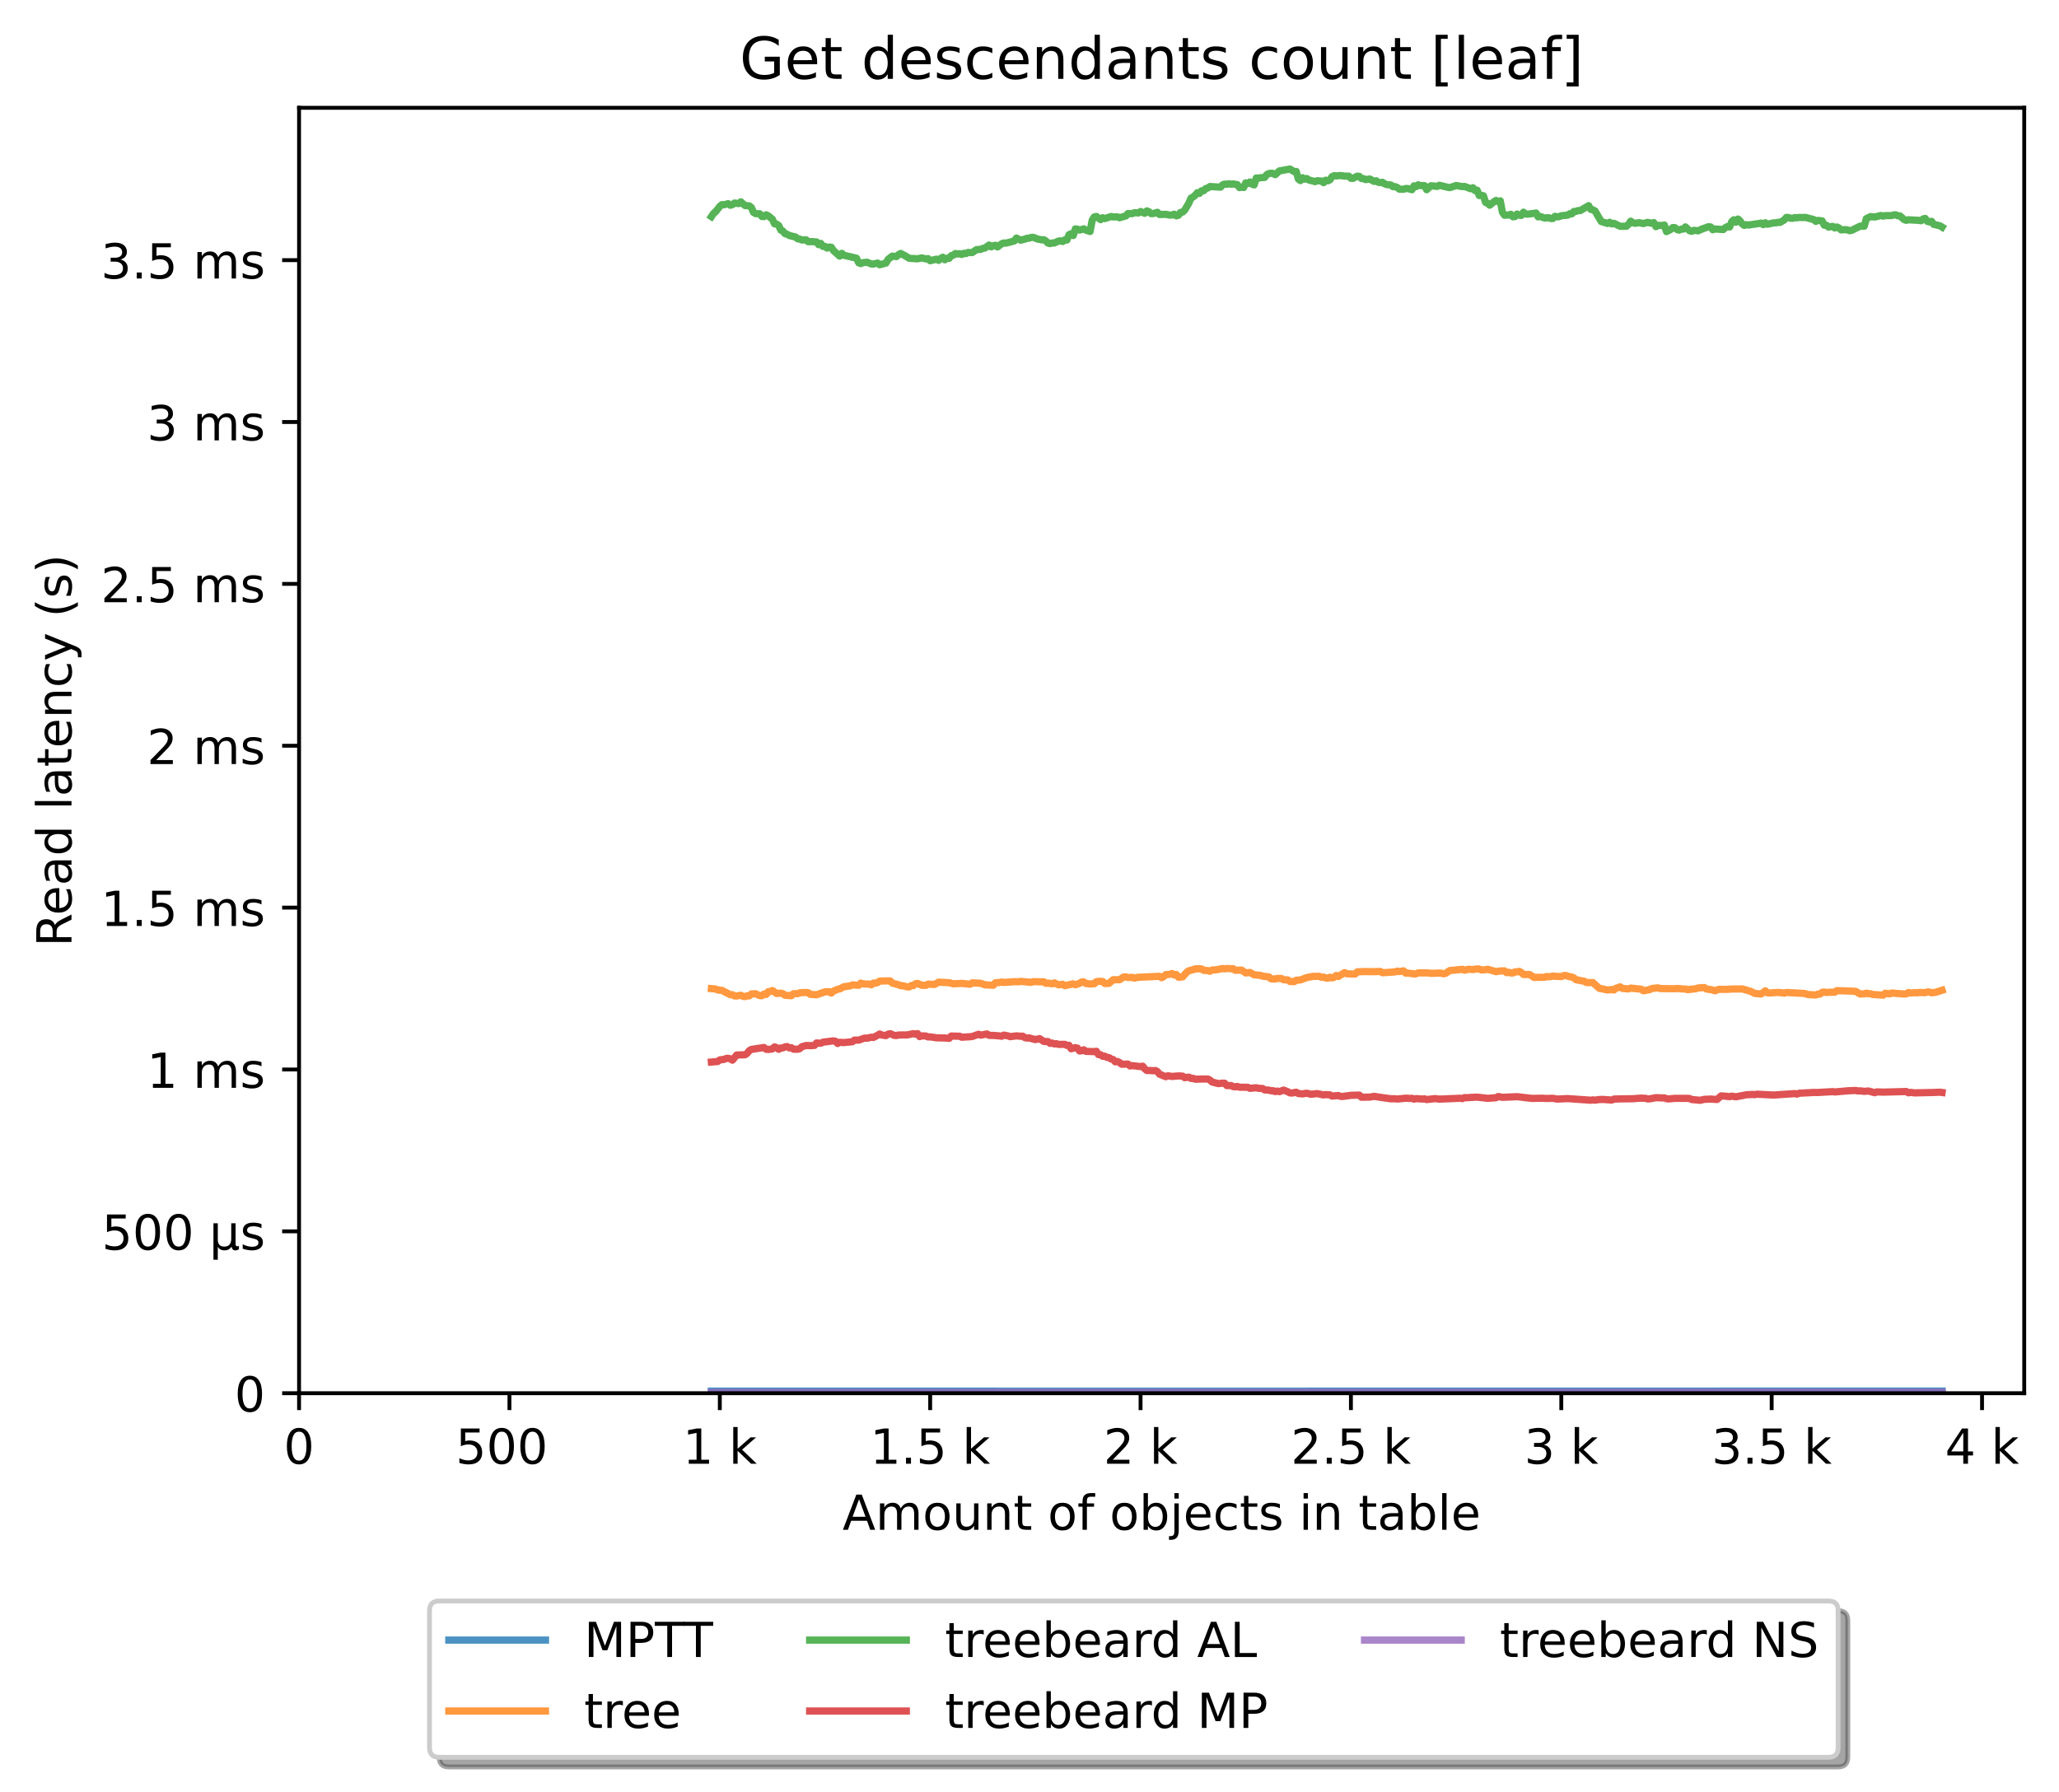 <?xml version="1.0" encoding="utf-8" standalone="no"?>
<!DOCTYPE svg PUBLIC "-//W3C//DTD SVG 1.1//EN"
  "http://www.w3.org/Graphics/SVG/1.1/DTD/svg11.dtd">
<!-- Created with matplotlib (https://matplotlib.org/) -->
<svg height="371.002pt" version="1.1" viewBox="0 0 426.229 371.002" width="426.229pt" xmlns="http://www.w3.org/2000/svg" xmlns:xlink="http://www.w3.org/1999/xlink">
 <defs>
  <style type="text/css">*{stroke-linecap:butt;stroke-linejoin:round;}</style>
 </defs>
 <g id="figure_1">
  <g id="patch_1">
   <path d="M 0 371.002 
L 426.229 371.002 
L 426.229 0 
L 0 0 
z
" style="fill:#ffffff;"/>
  </g>
  <g id="axes_1">
   <g id="patch_2">
    <path d="M 61.909 288.43 
L 419.029 288.43 
L 419.029 22.318 
L 61.909 22.318 
z
" style="fill:#ffffff;"/>
   </g>
   <g id="matplotlib.axis_1">
    <g id="xtick_1">
     <g id="line2d_1">
      <defs>
       <path d="M 0 0 
L 0 3.5 
" id="m265da58cc8" style="stroke:#000000;stroke-width:0.8;"/>
      </defs>
      <g>
       <use style="stroke:#000000;stroke-width:0.8;" x="61.909" xlink:href="#m265da58cc8" y="288.43"/>
      </g>
     </g>
     <g id="text_1">
      <!-- 0 -->
      <g transform="translate(58.728 303.029)scale(0.1 -0.1)">
       <defs>
        <path d="M 31.781 66.406 
Q 24.172 66.406 20.328 58.906 
Q 16.5 51.422 16.5 36.375 
Q 16.5 21.391 20.328 13.891 
Q 24.172 6.391 31.781 6.391 
Q 39.453 6.391 43.281 13.891 
Q 47.125 21.391 47.125 36.375 
Q 47.125 51.422 43.281 58.906 
Q 39.453 66.406 31.781 66.406 
z
M 31.781 74.219 
Q 44.047 74.219 50.516 64.516 
Q 56.984 54.828 56.984 36.375 
Q 56.984 17.969 50.516 8.266 
Q 44.047 -1.422 31.781 -1.422 
Q 19.531 -1.422 13.062 8.266 
Q 6.594 17.969 6.594 36.375 
Q 6.594 54.828 13.062 64.516 
Q 19.531 74.219 31.781 74.219 
z
" id="DejaVuSans-48"/>
       </defs>
       <use xlink:href="#DejaVuSans-48"/>
      </g>
     </g>
    </g>
    <g id="xtick_2">
     <g id="line2d_2">
      <g>
       <use style="stroke:#000000;stroke-width:0.8;" x="105.458" xlink:href="#m265da58cc8" y="288.43"/>
      </g>
     </g>
     <g id="text_2">
      <!-- 500  -->
      <g transform="translate(94.325 303.029)scale(0.1 -0.1)">
       <defs>
        <path d="M 10.797 72.906 
L 49.516 72.906 
L 49.516 64.594 
L 19.828 64.594 
L 19.828 46.734 
Q 21.969 47.469 24.109 47.828 
Q 26.266 48.188 28.422 48.188 
Q 40.625 48.188 47.75 41.5 
Q 54.891 34.812 54.891 23.391 
Q 54.891 11.625 47.562 5.094 
Q 40.234 -1.422 26.906 -1.422 
Q 22.312 -1.422 17.547 -0.641 
Q 12.797 0.141 7.719 1.703 
L 7.719 11.625 
Q 12.109 9.234 16.797 8.062 
Q 21.484 6.891 26.703 6.891 
Q 35.156 6.891 40.078 11.328 
Q 45.016 15.766 45.016 23.391 
Q 45.016 31 40.078 35.438 
Q 35.156 39.891 26.703 39.891 
Q 22.75 39.891 18.812 39.016 
Q 14.891 38.141 10.797 36.281 
z
" id="DejaVuSans-53"/>
        <path id="DejaVuSans-32"/>
       </defs>
       <use xlink:href="#DejaVuSans-53"/>
       <use x="63.623" xlink:href="#DejaVuSans-48"/>
       <use x="127.246" xlink:href="#DejaVuSans-48"/>
       <use x="190.869" xlink:href="#DejaVuSans-32"/>
      </g>
     </g>
    </g>
    <g id="xtick_3">
     <g id="line2d_3">
      <g>
       <use style="stroke:#000000;stroke-width:0.8;" x="149.007" xlink:href="#m265da58cc8" y="288.43"/>
      </g>
     </g>
     <g id="text_3">
      <!-- 1 k -->
      <g transform="translate(141.341 303.029)scale(0.1 -0.1)">
       <defs>
        <path d="M 12.406 8.297 
L 28.516 8.297 
L 28.516 63.922 
L 10.984 60.406 
L 10.984 69.391 
L 28.422 72.906 
L 38.281 72.906 
L 38.281 8.297 
L 54.391 8.297 
L 54.391 0 
L 12.406 0 
z
" id="DejaVuSans-49"/>
        <path d="M 9.078 75.984 
L 18.109 75.984 
L 18.109 31.109 
L 44.922 54.688 
L 56.391 54.688 
L 27.391 29.109 
L 57.625 0 
L 45.906 0 
L 18.109 26.703 
L 18.109 0 
L 9.078 0 
z
" id="DejaVuSans-107"/>
       </defs>
       <use xlink:href="#DejaVuSans-49"/>
       <use x="63.623" xlink:href="#DejaVuSans-32"/>
       <use x="95.41" xlink:href="#DejaVuSans-107"/>
      </g>
     </g>
    </g>
    <g id="xtick_4">
     <g id="line2d_4">
      <g>
       <use style="stroke:#000000;stroke-width:0.8;" x="192.555" xlink:href="#m265da58cc8" y="288.43"/>
      </g>
     </g>
     <g id="text_4">
      <!-- 1.5 k -->
      <g transform="translate(180.119 303.029)scale(0.1 -0.1)">
       <defs>
        <path d="M 10.688 12.406 
L 21 12.406 
L 21 0 
L 10.688 0 
z
" id="DejaVuSans-46"/>
       </defs>
       <use xlink:href="#DejaVuSans-49"/>
       <use x="63.623" xlink:href="#DejaVuSans-46"/>
       <use x="95.41" xlink:href="#DejaVuSans-53"/>
       <use x="159.033" xlink:href="#DejaVuSans-32"/>
       <use x="190.82" xlink:href="#DejaVuSans-107"/>
      </g>
     </g>
    </g>
    <g id="xtick_5">
     <g id="line2d_5">
      <g>
       <use style="stroke:#000000;stroke-width:0.8;" x="236.104" xlink:href="#m265da58cc8" y="288.43"/>
      </g>
     </g>
     <g id="text_5">
      <!-- 2 k -->
      <g transform="translate(228.438 303.029)scale(0.1 -0.1)">
       <defs>
        <path d="M 19.188 8.297 
L 53.609 8.297 
L 53.609 0 
L 7.328 0 
L 7.328 8.297 
Q 12.938 14.109 22.625 23.891 
Q 32.328 33.688 34.812 36.531 
Q 39.547 41.844 41.422 45.531 
Q 43.312 49.219 43.312 52.781 
Q 43.312 58.594 39.234 62.25 
Q 35.156 65.922 28.609 65.922 
Q 23.969 65.922 18.812 64.312 
Q 13.672 62.703 7.812 59.422 
L 7.812 69.391 
Q 13.766 71.781 18.938 73 
Q 24.125 74.219 28.422 74.219 
Q 39.75 74.219 46.484 68.547 
Q 53.219 62.891 53.219 53.422 
Q 53.219 48.922 51.531 44.891 
Q 49.859 40.875 45.406 35.406 
Q 44.188 33.984 37.641 27.219 
Q 31.109 20.453 19.188 8.297 
z
" id="DejaVuSans-50"/>
       </defs>
       <use xlink:href="#DejaVuSans-50"/>
       <use x="63.623" xlink:href="#DejaVuSans-32"/>
       <use x="95.41" xlink:href="#DejaVuSans-107"/>
      </g>
     </g>
    </g>
    <g id="xtick_6">
     <g id="line2d_6">
      <g>
       <use style="stroke:#000000;stroke-width:0.8;" x="279.652" xlink:href="#m265da58cc8" y="288.43"/>
      </g>
     </g>
     <g id="text_6">
      <!-- 2.5 k -->
      <g transform="translate(267.216 303.029)scale(0.1 -0.1)">
       <use xlink:href="#DejaVuSans-50"/>
       <use x="63.623" xlink:href="#DejaVuSans-46"/>
       <use x="95.41" xlink:href="#DejaVuSans-53"/>
       <use x="159.033" xlink:href="#DejaVuSans-32"/>
       <use x="190.82" xlink:href="#DejaVuSans-107"/>
      </g>
     </g>
    </g>
    <g id="xtick_7">
     <g id="line2d_7">
      <g>
       <use style="stroke:#000000;stroke-width:0.8;" x="323.201" xlink:href="#m265da58cc8" y="288.43"/>
      </g>
     </g>
     <g id="text_7">
      <!-- 3 k -->
      <g transform="translate(315.535 303.029)scale(0.1 -0.1)">
       <defs>
        <path d="M 40.578 39.312 
Q 47.656 37.797 51.625 33 
Q 55.609 28.219 55.609 21.188 
Q 55.609 10.406 48.188 4.484 
Q 40.766 -1.422 27.094 -1.422 
Q 22.516 -1.422 17.656 -0.516 
Q 12.797 0.391 7.625 2.203 
L 7.625 11.719 
Q 11.719 9.328 16.594 8.109 
Q 21.484 6.891 26.812 6.891 
Q 36.078 6.891 40.938 10.547 
Q 45.797 14.203 45.797 21.188 
Q 45.797 27.641 41.281 31.266 
Q 36.766 34.906 28.719 34.906 
L 20.219 34.906 
L 20.219 43.016 
L 29.109 43.016 
Q 36.375 43.016 40.234 45.922 
Q 44.094 48.828 44.094 54.297 
Q 44.094 59.906 40.109 62.906 
Q 36.141 65.922 28.719 65.922 
Q 24.656 65.922 20.016 65.031 
Q 15.375 64.156 9.812 62.312 
L 9.812 71.094 
Q 15.438 72.656 20.344 73.438 
Q 25.25 74.219 29.594 74.219 
Q 40.828 74.219 47.359 69.109 
Q 53.906 64.016 53.906 55.328 
Q 53.906 49.266 50.438 45.094 
Q 46.969 40.922 40.578 39.312 
z
" id="DejaVuSans-51"/>
       </defs>
       <use xlink:href="#DejaVuSans-51"/>
       <use x="63.623" xlink:href="#DejaVuSans-32"/>
       <use x="95.41" xlink:href="#DejaVuSans-107"/>
      </g>
     </g>
    </g>
    <g id="xtick_8">
     <g id="line2d_8">
      <g>
       <use style="stroke:#000000;stroke-width:0.8;" x="366.749" xlink:href="#m265da58cc8" y="288.43"/>
      </g>
     </g>
     <g id="text_8">
      <!-- 3.5 k -->
      <g transform="translate(354.313 303.029)scale(0.1 -0.1)">
       <use xlink:href="#DejaVuSans-51"/>
       <use x="63.623" xlink:href="#DejaVuSans-46"/>
       <use x="95.41" xlink:href="#DejaVuSans-53"/>
       <use x="159.033" xlink:href="#DejaVuSans-32"/>
       <use x="190.82" xlink:href="#DejaVuSans-107"/>
      </g>
     </g>
    </g>
    <g id="xtick_9">
     <g id="line2d_9">
      <g>
       <use style="stroke:#000000;stroke-width:0.8;" x="410.298" xlink:href="#m265da58cc8" y="288.43"/>
      </g>
     </g>
     <g id="text_9">
      <!-- 4 k -->
      <g transform="translate(402.632 303.029)scale(0.1 -0.1)">
       <defs>
        <path d="M 37.797 64.312 
L 12.891 25.391 
L 37.797 25.391 
z
M 35.203 72.906 
L 47.609 72.906 
L 47.609 25.391 
L 58.016 25.391 
L 58.016 17.188 
L 47.609 17.188 
L 47.609 0 
L 37.797 0 
L 37.797 17.188 
L 4.891 17.188 
L 4.891 26.703 
z
" id="DejaVuSans-52"/>
       </defs>
       <use xlink:href="#DejaVuSans-52"/>
       <use x="63.623" xlink:href="#DejaVuSans-32"/>
       <use x="95.41" xlink:href="#DejaVuSans-107"/>
      </g>
     </g>
    </g>
    <g id="text_10">
     <!-- Amount of objects in table -->
     <g transform="translate(174.411 316.707)scale(0.1 -0.1)">
      <defs>
       <path d="M 34.188 63.188 
L 20.797 26.906 
L 47.609 26.906 
z
M 28.609 72.906 
L 39.797 72.906 
L 67.578 0 
L 57.328 0 
L 50.688 18.703 
L 17.828 18.703 
L 11.188 0 
L 0.781 0 
z
" id="DejaVuSans-65"/>
       <path d="M 52 44.188 
Q 55.375 50.25 60.062 53.125 
Q 64.75 56 71.094 56 
Q 79.641 56 84.281 50.016 
Q 88.922 44.047 88.922 33.016 
L 88.922 0 
L 79.891 0 
L 79.891 32.719 
Q 79.891 40.578 77.094 44.375 
Q 74.312 48.188 68.609 48.188 
Q 61.625 48.188 57.562 43.547 
Q 53.516 38.922 53.516 30.906 
L 53.516 0 
L 44.484 0 
L 44.484 32.719 
Q 44.484 40.625 41.703 44.406 
Q 38.922 48.188 33.109 48.188 
Q 26.219 48.188 22.156 43.531 
Q 18.109 38.875 18.109 30.906 
L 18.109 0 
L 9.078 0 
L 9.078 54.688 
L 18.109 54.688 
L 18.109 46.188 
Q 21.188 51.219 25.484 53.609 
Q 29.781 56 35.688 56 
Q 41.656 56 45.828 52.969 
Q 50 49.953 52 44.188 
z
" id="DejaVuSans-109"/>
       <path d="M 30.609 48.391 
Q 23.391 48.391 19.188 42.75 
Q 14.984 37.109 14.984 27.297 
Q 14.984 17.484 19.156 11.844 
Q 23.344 6.203 30.609 6.203 
Q 37.797 6.203 41.984 11.859 
Q 46.188 17.531 46.188 27.297 
Q 46.188 37.016 41.984 42.703 
Q 37.797 48.391 30.609 48.391 
z
M 30.609 56 
Q 42.328 56 49.016 48.375 
Q 55.719 40.766 55.719 27.297 
Q 55.719 13.875 49.016 6.219 
Q 42.328 -1.422 30.609 -1.422 
Q 18.844 -1.422 12.172 6.219 
Q 5.516 13.875 5.516 27.297 
Q 5.516 40.766 12.172 48.375 
Q 18.844 56 30.609 56 
z
" id="DejaVuSans-111"/>
       <path d="M 8.5 21.578 
L 8.5 54.688 
L 17.484 54.688 
L 17.484 21.922 
Q 17.484 14.156 20.5 10.266 
Q 23.531 6.391 29.594 6.391 
Q 36.859 6.391 41.078 11.031 
Q 45.312 15.672 45.312 23.688 
L 45.312 54.688 
L 54.297 54.688 
L 54.297 0 
L 45.312 0 
L 45.312 8.406 
Q 42.047 3.422 37.719 1 
Q 33.406 -1.422 27.688 -1.422 
Q 18.266 -1.422 13.375 4.438 
Q 8.5 10.297 8.5 21.578 
z
M 31.109 56 
z
" id="DejaVuSans-117"/>
       <path d="M 54.891 33.016 
L 54.891 0 
L 45.906 0 
L 45.906 32.719 
Q 45.906 40.484 42.875 44.328 
Q 39.844 48.188 33.797 48.188 
Q 26.516 48.188 22.312 43.547 
Q 18.109 38.922 18.109 30.906 
L 18.109 0 
L 9.078 0 
L 9.078 54.688 
L 18.109 54.688 
L 18.109 46.188 
Q 21.344 51.125 25.703 53.562 
Q 30.078 56 35.797 56 
Q 45.219 56 50.047 50.172 
Q 54.891 44.344 54.891 33.016 
z
" id="DejaVuSans-110"/>
       <path d="M 18.312 70.219 
L 18.312 54.688 
L 36.812 54.688 
L 36.812 47.703 
L 18.312 47.703 
L 18.312 18.016 
Q 18.312 11.328 20.141 9.422 
Q 21.969 7.516 27.594 7.516 
L 36.812 7.516 
L 36.812 0 
L 27.594 0 
Q 17.188 0 13.234 3.875 
Q 9.281 7.766 9.281 18.016 
L 9.281 47.703 
L 2.688 47.703 
L 2.688 54.688 
L 9.281 54.688 
L 9.281 70.219 
z
" id="DejaVuSans-116"/>
       <path d="M 37.109 75.984 
L 37.109 68.5 
L 28.516 68.5 
Q 23.688 68.5 21.797 66.547 
Q 19.922 64.594 19.922 59.516 
L 19.922 54.688 
L 34.719 54.688 
L 34.719 47.703 
L 19.922 47.703 
L 19.922 0 
L 10.891 0 
L 10.891 47.703 
L 2.297 47.703 
L 2.297 54.688 
L 10.891 54.688 
L 10.891 58.5 
Q 10.891 67.625 15.141 71.797 
Q 19.391 75.984 28.609 75.984 
z
" id="DejaVuSans-102"/>
       <path d="M 48.688 27.297 
Q 48.688 37.203 44.609 42.844 
Q 40.531 48.484 33.406 48.484 
Q 26.266 48.484 22.188 42.844 
Q 18.109 37.203 18.109 27.297 
Q 18.109 17.391 22.188 11.75 
Q 26.266 6.109 33.406 6.109 
Q 40.531 6.109 44.609 11.75 
Q 48.688 17.391 48.688 27.297 
z
M 18.109 46.391 
Q 20.953 51.266 25.266 53.625 
Q 29.594 56 35.594 56 
Q 45.562 56 51.781 48.094 
Q 58.016 40.188 58.016 27.297 
Q 58.016 14.406 51.781 6.484 
Q 45.562 -1.422 35.594 -1.422 
Q 29.594 -1.422 25.266 0.953 
Q 20.953 3.328 18.109 8.203 
L 18.109 0 
L 9.078 0 
L 9.078 75.984 
L 18.109 75.984 
z
" id="DejaVuSans-98"/>
       <path d="M 9.422 54.688 
L 18.406 54.688 
L 18.406 -0.984 
Q 18.406 -11.422 14.422 -16.109 
Q 10.453 -20.797 1.609 -20.797 
L -1.812 -20.797 
L -1.812 -13.188 
L 0.594 -13.188 
Q 5.719 -13.188 7.562 -10.812 
Q 9.422 -8.453 9.422 -0.984 
z
M 9.422 75.984 
L 18.406 75.984 
L 18.406 64.594 
L 9.422 64.594 
z
" id="DejaVuSans-106"/>
       <path d="M 56.203 29.594 
L 56.203 25.203 
L 14.891 25.203 
Q 15.484 15.922 20.484 11.062 
Q 25.484 6.203 34.422 6.203 
Q 39.594 6.203 44.453 7.469 
Q 49.312 8.734 54.109 11.281 
L 54.109 2.781 
Q 49.266 0.734 44.188 -0.344 
Q 39.109 -1.422 33.891 -1.422 
Q 20.797 -1.422 13.156 6.188 
Q 5.516 13.812 5.516 26.812 
Q 5.516 40.234 12.766 48.109 
Q 20.016 56 32.328 56 
Q 43.359 56 49.781 48.891 
Q 56.203 41.797 56.203 29.594 
z
M 47.219 32.234 
Q 47.125 39.594 43.094 43.984 
Q 39.062 48.391 32.422 48.391 
Q 24.906 48.391 20.391 44.141 
Q 15.875 39.891 15.188 32.172 
z
" id="DejaVuSans-101"/>
       <path d="M 48.781 52.594 
L 48.781 44.188 
Q 44.969 46.297 41.141 47.344 
Q 37.312 48.391 33.406 48.391 
Q 24.656 48.391 19.812 42.844 
Q 14.984 37.312 14.984 27.297 
Q 14.984 17.281 19.812 11.734 
Q 24.656 6.203 33.406 6.203 
Q 37.312 6.203 41.141 7.25 
Q 44.969 8.297 48.781 10.406 
L 48.781 2.094 
Q 45.016 0.344 40.984 -0.531 
Q 36.969 -1.422 32.422 -1.422 
Q 20.062 -1.422 12.781 6.344 
Q 5.516 14.109 5.516 27.297 
Q 5.516 40.672 12.859 48.328 
Q 20.219 56 33.016 56 
Q 37.156 56 41.109 55.141 
Q 45.062 54.297 48.781 52.594 
z
" id="DejaVuSans-99"/>
       <path d="M 44.281 53.078 
L 44.281 44.578 
Q 40.484 46.531 36.375 47.5 
Q 32.281 48.484 27.875 48.484 
Q 21.188 48.484 17.844 46.438 
Q 14.5 44.391 14.5 40.281 
Q 14.5 37.156 16.891 35.375 
Q 19.281 33.594 26.516 31.984 
L 29.594 31.297 
Q 39.156 29.25 43.188 25.516 
Q 47.219 21.781 47.219 15.094 
Q 47.219 7.469 41.188 3.016 
Q 35.156 -1.422 24.609 -1.422 
Q 20.219 -1.422 15.453 -0.562 
Q 10.688 0.297 5.422 2 
L 5.422 11.281 
Q 10.406 8.688 15.234 7.391 
Q 20.062 6.109 24.812 6.109 
Q 31.156 6.109 34.562 8.281 
Q 37.984 10.453 37.984 14.406 
Q 37.984 18.062 35.516 20.016 
Q 33.062 21.969 24.703 23.781 
L 21.578 24.516 
Q 13.234 26.266 9.516 29.906 
Q 5.812 33.547 5.812 39.891 
Q 5.812 47.609 11.281 51.797 
Q 16.75 56 26.812 56 
Q 31.781 56 36.172 55.266 
Q 40.578 54.547 44.281 53.078 
z
" id="DejaVuSans-115"/>
       <path d="M 9.422 54.688 
L 18.406 54.688 
L 18.406 0 
L 9.422 0 
z
M 9.422 75.984 
L 18.406 75.984 
L 18.406 64.594 
L 9.422 64.594 
z
" id="DejaVuSans-105"/>
       <path d="M 34.281 27.484 
Q 23.391 27.484 19.188 25 
Q 14.984 22.516 14.984 16.5 
Q 14.984 11.719 18.141 8.906 
Q 21.297 6.109 26.703 6.109 
Q 34.188 6.109 38.703 11.406 
Q 43.219 16.703 43.219 25.484 
L 43.219 27.484 
z
M 52.203 31.203 
L 52.203 0 
L 43.219 0 
L 43.219 8.297 
Q 40.141 3.328 35.547 0.953 
Q 30.953 -1.422 24.312 -1.422 
Q 15.922 -1.422 10.953 3.297 
Q 6 8.016 6 15.922 
Q 6 25.141 12.172 29.828 
Q 18.359 34.516 30.609 34.516 
L 43.219 34.516 
L 43.219 35.406 
Q 43.219 41.609 39.141 45 
Q 35.062 48.391 27.688 48.391 
Q 23 48.391 18.547 47.266 
Q 14.109 46.141 10.016 43.891 
L 10.016 52.203 
Q 14.938 54.109 19.578 55.047 
Q 24.219 56 28.609 56 
Q 40.484 56 46.344 49.844 
Q 52.203 43.703 52.203 31.203 
z
" id="DejaVuSans-97"/>
       <path d="M 9.422 75.984 
L 18.406 75.984 
L 18.406 0 
L 9.422 0 
z
" id="DejaVuSans-108"/>
      </defs>
      <use xlink:href="#DejaVuSans-65"/>
      <use x="68.408" xlink:href="#DejaVuSans-109"/>
      <use x="165.82" xlink:href="#DejaVuSans-111"/>
      <use x="227.002" xlink:href="#DejaVuSans-117"/>
      <use x="290.381" xlink:href="#DejaVuSans-110"/>
      <use x="353.76" xlink:href="#DejaVuSans-116"/>
      <use x="392.969" xlink:href="#DejaVuSans-32"/>
      <use x="424.756" xlink:href="#DejaVuSans-111"/>
      <use x="485.938" xlink:href="#DejaVuSans-102"/>
      <use x="521.143" xlink:href="#DejaVuSans-32"/>
      <use x="552.93" xlink:href="#DejaVuSans-111"/>
      <use x="614.111" xlink:href="#DejaVuSans-98"/>
      <use x="677.588" xlink:href="#DejaVuSans-106"/>
      <use x="705.371" xlink:href="#DejaVuSans-101"/>
      <use x="766.895" xlink:href="#DejaVuSans-99"/>
      <use x="821.875" xlink:href="#DejaVuSans-116"/>
      <use x="861.084" xlink:href="#DejaVuSans-115"/>
      <use x="913.184" xlink:href="#DejaVuSans-32"/>
      <use x="944.971" xlink:href="#DejaVuSans-105"/>
      <use x="972.754" xlink:href="#DejaVuSans-110"/>
      <use x="1036.133" xlink:href="#DejaVuSans-32"/>
      <use x="1067.92" xlink:href="#DejaVuSans-116"/>
      <use x="1107.129" xlink:href="#DejaVuSans-97"/>
      <use x="1168.408" xlink:href="#DejaVuSans-98"/>
      <use x="1231.885" xlink:href="#DejaVuSans-108"/>
      <use x="1259.668" xlink:href="#DejaVuSans-101"/>
     </g>
    </g>
   </g>
   <g id="matplotlib.axis_2">
    <g id="ytick_1">
     <g id="line2d_10">
      <defs>
       <path d="M 0 0 
L -3.5 0 
" id="m610357cc51" style="stroke:#000000;stroke-width:0.8;"/>
      </defs>
      <g>
       <use style="stroke:#000000;stroke-width:0.8;" x="61.909" xlink:href="#m610357cc51" y="288.43"/>
      </g>
     </g>
     <g id="text_11">
      <!-- 0 -->
      <g transform="translate(48.547 292.229)scale(0.1 -0.1)">
       <use xlink:href="#DejaVuSans-48"/>
      </g>
     </g>
    </g>
    <g id="ytick_2">
     <g id="line2d_11">
      <g>
       <use style="stroke:#000000;stroke-width:0.8;" x="61.909" xlink:href="#m610357cc51" y="254.92"/>
      </g>
     </g>
     <g id="text_12">
      <!-- 500 µs -->
      <g transform="translate(21.072 258.719)scale(0.1 -0.1)">
       <defs>
        <path d="M 8.5 -20.797 
L 8.5 54.688 
L 17.484 54.688 
L 17.484 20.703 
Q 17.484 13.625 20.844 10 
Q 24.219 6.391 30.812 6.391 
Q 38.031 6.391 41.672 10.484 
Q 45.312 14.594 45.312 22.797 
L 45.312 54.688 
L 54.297 54.688 
L 54.297 12.594 
Q 54.297 9.672 55.141 8.281 
Q 56 6.891 57.812 6.891 
Q 58.25 6.891 59.031 7.156 
Q 59.812 7.422 61.188 8.016 
L 61.188 0.781 
Q 59.188 -0.344 57.391 -0.875 
Q 55.609 -1.422 53.906 -1.422 
Q 50.531 -1.422 48.531 0.484 
Q 46.531 2.391 45.797 6.297 
Q 43.359 2.438 39.812 0.5 
Q 36.281 -1.422 31.5 -1.422 
Q 26.516 -1.422 23.016 0.484 
Q 19.531 2.391 17.484 6.203 
L 17.484 -20.797 
z
" id="DejaVuSans-181"/>
       </defs>
       <use xlink:href="#DejaVuSans-53"/>
       <use x="63.623" xlink:href="#DejaVuSans-48"/>
       <use x="127.246" xlink:href="#DejaVuSans-48"/>
       <use x="190.869" xlink:href="#DejaVuSans-32"/>
       <use x="222.656" xlink:href="#DejaVuSans-181"/>
       <use x="286.279" xlink:href="#DejaVuSans-115"/>
      </g>
     </g>
    </g>
    <g id="ytick_3">
     <g id="line2d_12">
      <g>
       <use style="stroke:#000000;stroke-width:0.8;" x="61.909" xlink:href="#m610357cc51" y="221.409"/>
      </g>
     </g>
     <g id="text_13">
      <!-- 1 ms -->
      <g transform="translate(30.419 225.208)scale(0.1 -0.1)">
       <use xlink:href="#DejaVuSans-49"/>
       <use x="63.623" xlink:href="#DejaVuSans-32"/>
       <use x="95.41" xlink:href="#DejaVuSans-109"/>
       <use x="192.822" xlink:href="#DejaVuSans-115"/>
      </g>
     </g>
    </g>
    <g id="ytick_4">
     <g id="line2d_13">
      <g>
       <use style="stroke:#000000;stroke-width:0.8;" x="61.909" xlink:href="#m610357cc51" y="187.898"/>
      </g>
     </g>
     <g id="text_14">
      <!-- 1.5 ms -->
      <g transform="translate(20.878 191.698)scale(0.1 -0.1)">
       <use xlink:href="#DejaVuSans-49"/>
       <use x="63.623" xlink:href="#DejaVuSans-46"/>
       <use x="95.41" xlink:href="#DejaVuSans-53"/>
       <use x="159.033" xlink:href="#DejaVuSans-32"/>
       <use x="190.82" xlink:href="#DejaVuSans-109"/>
       <use x="288.232" xlink:href="#DejaVuSans-115"/>
      </g>
     </g>
    </g>
    <g id="ytick_5">
     <g id="line2d_14">
      <g>
       <use style="stroke:#000000;stroke-width:0.8;" x="61.909" xlink:href="#m610357cc51" y="154.388"/>
      </g>
     </g>
     <g id="text_15">
      <!-- 2 ms -->
      <g transform="translate(30.419 158.187)scale(0.1 -0.1)">
       <use xlink:href="#DejaVuSans-50"/>
       <use x="63.623" xlink:href="#DejaVuSans-32"/>
       <use x="95.41" xlink:href="#DejaVuSans-109"/>
       <use x="192.822" xlink:href="#DejaVuSans-115"/>
      </g>
     </g>
    </g>
    <g id="ytick_6">
     <g id="line2d_15">
      <g>
       <use style="stroke:#000000;stroke-width:0.8;" x="61.909" xlink:href="#m610357cc51" y="120.877"/>
      </g>
     </g>
     <g id="text_16">
      <!-- 2.5 ms -->
      <g transform="translate(20.878 124.676)scale(0.1 -0.1)">
       <use xlink:href="#DejaVuSans-50"/>
       <use x="63.623" xlink:href="#DejaVuSans-46"/>
       <use x="95.41" xlink:href="#DejaVuSans-53"/>
       <use x="159.033" xlink:href="#DejaVuSans-32"/>
       <use x="190.82" xlink:href="#DejaVuSans-109"/>
       <use x="288.232" xlink:href="#DejaVuSans-115"/>
      </g>
     </g>
    </g>
    <g id="ytick_7">
     <g id="line2d_16">
      <g>
       <use style="stroke:#000000;stroke-width:0.8;" x="61.909" xlink:href="#m610357cc51" y="87.367"/>
      </g>
     </g>
     <g id="text_17">
      <!-- 3 ms -->
      <g transform="translate(30.419 91.166)scale(0.1 -0.1)">
       <use xlink:href="#DejaVuSans-51"/>
       <use x="63.623" xlink:href="#DejaVuSans-32"/>
       <use x="95.41" xlink:href="#DejaVuSans-109"/>
       <use x="192.822" xlink:href="#DejaVuSans-115"/>
      </g>
     </g>
    </g>
    <g id="ytick_8">
     <g id="line2d_17">
      <g>
       <use style="stroke:#000000;stroke-width:0.8;" x="61.909" xlink:href="#m610357cc51" y="53.856"/>
      </g>
     </g>
     <g id="text_18">
      <!-- 3.5 ms -->
      <g transform="translate(20.878 57.655)scale(0.1 -0.1)">
       <use xlink:href="#DejaVuSans-51"/>
       <use x="63.623" xlink:href="#DejaVuSans-46"/>
       <use x="95.41" xlink:href="#DejaVuSans-53"/>
       <use x="159.033" xlink:href="#DejaVuSans-32"/>
       <use x="190.82" xlink:href="#DejaVuSans-109"/>
       <use x="288.232" xlink:href="#DejaVuSans-115"/>
      </g>
     </g>
    </g>
    <g id="text_19">
     <!-- Read latency (s) -->
     <g transform="translate(14.798 195.99)rotate(-90)scale(0.1 -0.1)">
      <defs>
       <path d="M 44.391 34.188 
Q 47.562 33.109 50.562 29.594 
Q 53.562 26.078 56.594 19.922 
L 66.609 0 
L 56 0 
L 46.688 18.703 
Q 43.062 26.031 39.672 28.422 
Q 36.281 30.812 30.422 30.812 
L 19.672 30.812 
L 19.672 0 
L 9.812 0 
L 9.812 72.906 
L 32.078 72.906 
Q 44.578 72.906 50.734 67.672 
Q 56.891 62.453 56.891 51.906 
Q 56.891 45.016 53.688 40.469 
Q 50.484 35.938 44.391 34.188 
z
M 19.672 64.797 
L 19.672 38.922 
L 32.078 38.922 
Q 39.203 38.922 42.844 42.219 
Q 46.484 45.516 46.484 51.906 
Q 46.484 58.297 42.844 61.547 
Q 39.203 64.797 32.078 64.797 
z
" id="DejaVuSans-82"/>
       <path d="M 45.406 46.391 
L 45.406 75.984 
L 54.391 75.984 
L 54.391 0 
L 45.406 0 
L 45.406 8.203 
Q 42.578 3.328 38.25 0.953 
Q 33.938 -1.422 27.875 -1.422 
Q 17.969 -1.422 11.734 6.484 
Q 5.516 14.406 5.516 27.297 
Q 5.516 40.188 11.734 48.094 
Q 17.969 56 27.875 56 
Q 33.938 56 38.25 53.625 
Q 42.578 51.266 45.406 46.391 
z
M 14.797 27.297 
Q 14.797 17.391 18.875 11.75 
Q 22.953 6.109 30.078 6.109 
Q 37.203 6.109 41.297 11.75 
Q 45.406 17.391 45.406 27.297 
Q 45.406 37.203 41.297 42.844 
Q 37.203 48.484 30.078 48.484 
Q 22.953 48.484 18.875 42.844 
Q 14.797 37.203 14.797 27.297 
z
" id="DejaVuSans-100"/>
       <path d="M 32.172 -5.078 
Q 28.375 -14.844 24.75 -17.812 
Q 21.141 -20.797 15.094 -20.797 
L 7.906 -20.797 
L 7.906 -13.281 
L 13.188 -13.281 
Q 16.891 -13.281 18.938 -11.516 
Q 21 -9.766 23.484 -3.219 
L 25.094 0.875 
L 2.984 54.688 
L 12.5 54.688 
L 29.594 11.922 
L 46.688 54.688 
L 56.203 54.688 
z
" id="DejaVuSans-121"/>
       <path d="M 31 75.875 
Q 24.469 64.656 21.281 53.656 
Q 18.109 42.672 18.109 31.391 
Q 18.109 20.125 21.312 9.062 
Q 24.516 -2 31 -13.188 
L 23.188 -13.188 
Q 15.875 -1.703 12.234 9.375 
Q 8.594 20.453 8.594 31.391 
Q 8.594 42.281 12.203 53.312 
Q 15.828 64.359 23.188 75.875 
z
" id="DejaVuSans-40"/>
       <path d="M 8.016 75.875 
L 15.828 75.875 
Q 23.141 64.359 26.781 53.312 
Q 30.422 42.281 30.422 31.391 
Q 30.422 20.453 26.781 9.375 
Q 23.141 -1.703 15.828 -13.188 
L 8.016 -13.188 
Q 14.5 -2 17.703 9.062 
Q 20.906 20.125 20.906 31.391 
Q 20.906 42.672 17.703 53.656 
Q 14.5 64.656 8.016 75.875 
z
" id="DejaVuSans-41"/>
      </defs>
      <use xlink:href="#DejaVuSans-82"/>
      <use x="64.982" xlink:href="#DejaVuSans-101"/>
      <use x="126.506" xlink:href="#DejaVuSans-97"/>
      <use x="187.785" xlink:href="#DejaVuSans-100"/>
      <use x="251.262" xlink:href="#DejaVuSans-32"/>
      <use x="283.049" xlink:href="#DejaVuSans-108"/>
      <use x="310.832" xlink:href="#DejaVuSans-97"/>
      <use x="372.111" xlink:href="#DejaVuSans-116"/>
      <use x="411.32" xlink:href="#DejaVuSans-101"/>
      <use x="472.844" xlink:href="#DejaVuSans-110"/>
      <use x="536.223" xlink:href="#DejaVuSans-99"/>
      <use x="591.203" xlink:href="#DejaVuSans-121"/>
      <use x="650.383" xlink:href="#DejaVuSans-32"/>
      <use x="682.17" xlink:href="#DejaVuSans-40"/>
      <use x="721.184" xlink:href="#DejaVuSans-115"/>
      <use x="773.283" xlink:href="#DejaVuSans-41"/>
     </g>
    </g>
   </g>
   <g id="line2d_18">
    <path clip-path="url(#p3758a8cecc)" d="M 147.265 287.991 
L 213.894 288.001 
L 267.023 288 
L 402.024 287.982 
L 402.024 287.982 
" style="fill:none;stroke:#1f77b4;stroke-linecap:square;stroke-opacity:0.8;stroke-width:1.5;"/>
   </g>
   <g id="line2d_19">
    <path clip-path="url(#p3758a8cecc)" d="M 147.265 204.673 
L 148.136 204.745 
L 148.571 204.958 
L 149.442 205.022 
L 150.313 205.483 
L 151.184 205.929 
L 151.619 205.928 
L 152.055 206.183 
L 152.49 206.197 
L 153.361 206.042 
L 153.797 206.26 
L 154.232 206.317 
L 154.668 206.159 
L 155.103 206.171 
L 155.539 205.778 
L 156.41 205.728 
L 157.281 206.125 
L 157.716 206.137 
L 158.152 205.789 
L 158.587 205.879 
L 159.023 205.307 
L 159.458 205.271 
L 159.894 205.064 
L 160.765 205.678 
L 161.636 205.604 
L 162.071 205.721 
L 162.507 206.052 
L 163.813 206.137 
L 164.249 205.723 
L 165.119 205.712 
L 165.555 205.529 
L 166.861 205.466 
L 167.297 205.531 
L 167.732 205.856 
L 169.039 205.941 
L 170.781 205.337 
L 171.652 205.307 
L 172.087 205.59 
L 172.523 205.191 
L 173.394 204.811 
L 173.829 204.733 
L 174.7 204.274 
L 176.007 204.106 
L 176.442 203.903 
L 177.749 203.979 
L 178.184 203.53 
L 178.62 203.675 
L 179.926 203.743 
L 180.361 203.874 
L 180.797 203.523 
L 181.232 203.533 
L 181.668 203.414 
L 182.103 203.114 
L 182.974 203.083 
L 184.281 203.076 
L 184.716 203.533 
L 186.023 203.874 
L 186.458 204.068 
L 186.894 204.076 
L 187.765 204.304 
L 188.2 204.327 
L 188.636 204.027 
L 189.071 204.044 
L 189.507 203.667 
L 189.942 203.598 
L 190.813 203.974 
L 191.684 203.991 
L 192.12 203.735 
L 193.426 203.81 
L 194.297 203.337 
L 196.474 203.441 
L 197.345 203.675 
L 199.087 203.585 
L 200.829 203.764 
L 201.265 203.475 
L 202.571 203.541 
L 203.007 203.561 
L 203.878 203.883 
L 205.62 203.97 
L 206.055 203.465 
L 206.926 203.393 
L 207.362 203.301 
L 207.797 203.396 
L 209.974 203.236 
L 210.845 203.257 
L 211.281 203.173 
L 213.458 203.371 
L 213.894 203.224 
L 215.2 203.255 
L 216.071 203.255 
L 216.507 203.571 
L 216.942 203.518 
L 217.813 203.678 
L 218.249 203.47 
L 219.12 203.886 
L 219.991 203.767 
L 220.426 204.062 
L 222.168 203.676 
L 222.604 203.878 
L 223.475 203.573 
L 223.91 203.3 
L 224.346 203.276 
L 224.781 203.599 
L 225.652 203.706 
L 226.523 203.651 
L 226.958 203.238 
L 227.394 203.159 
L 228.265 203.196 
L 228.7 203.611 
L 229.571 203.583 
L 230.442 202.825 
L 231.749 202.832 
L 232.62 202.256 
L 233.055 202.25 
L 233.491 202.372 
L 234.362 202.333 
L 234.797 202.482 
L 235.668 202.317 
L 240.023 202.123 
L 240.458 202.412 
L 240.894 202.18 
L 241.329 201.768 
L 242.2 201.708 
L 242.636 201.541 
L 243.071 201.853 
L 243.507 201.746 
L 243.942 202.314 
L 244.813 202.237 
L 245.684 201.251 
L 246.12 200.966 
L 246.991 200.747 
L 247.426 200.585 
L 248.297 200.559 
L 248.733 200.592 
L 249.168 200.89 
L 250.039 200.928 
L 250.475 201.075 
L 250.91 200.821 
L 251.781 200.775 
L 253.088 200.505 
L 253.523 200.579 
L 253.959 200.496 
L 254.83 200.553 
L 255.265 200.537 
L 255.7 200.871 
L 257.007 200.829 
L 257.878 201.427 
L 258.749 201.319 
L 259.62 201.811 
L 260.926 201.917 
L 261.362 202.09 
L 262.668 202.243 
L 263.104 202.635 
L 263.975 202.693 
L 264.41 202.551 
L 265.281 202.574 
L 265.717 202.83 
L 266.588 202.866 
L 267.023 203.197 
L 267.894 203.231 
L 268.33 202.938 
L 269.201 202.874 
L 270.507 202.378 
L 271.813 202.139 
L 273.12 202.123 
L 273.555 202.332 
L 273.991 202.277 
L 274.426 202.459 
L 274.862 202.51 
L 275.297 202.316 
L 275.733 202.454 
L 276.168 202.327 
L 276.604 201.952 
L 277.039 202.165 
L 277.91 201.617 
L 278.346 201.356 
L 278.781 201.589 
L 280.088 201.651 
L 280.523 201.652 
L 280.959 201.207 
L 282.265 201.142 
L 284.443 201.164 
L 285.749 201.118 
L 286.184 201.384 
L 288.797 201.214 
L 289.233 201.049 
L 289.668 201.152 
L 290.539 200.99 
L 290.975 201.462 
L 291.41 201.443 
L 292.717 201.625 
L 293.152 201.597 
L 293.588 201.407 
L 295.765 201.427 
L 296.201 201.516 
L 297.943 201.451 
L 298.378 201.468 
L 298.814 201.599 
L 299.249 201.515 
L 300.12 200.932 
L 302.733 200.672 
L 303.168 200.854 
L 304.039 200.65 
L 304.91 200.722 
L 305.781 200.585 
L 306.217 200.616 
L 306.652 200.805 
L 307.523 200.758 
L 307.959 200.657 
L 309.701 201.162 
L 310.572 201.012 
L 311.443 200.99 
L 311.878 201.365 
L 312.314 201.283 
L 312.749 201.428 
L 313.185 201.43 
L 313.62 201.205 
L 314.056 201.21 
L 314.491 201.087 
L 314.927 201.335 
L 315.362 201.737 
L 316.668 201.766 
L 317.539 202.346 
L 319.717 202.324 
L 320.152 202.173 
L 320.588 202.231 
L 321.459 202.082 
L 323.201 202.186 
L 323.636 201.995 
L 324.072 201.936 
L 324.943 202.213 
L 325.378 202.253 
L 325.814 202.463 
L 326.249 202.825 
L 327.991 203.155 
L 328.427 203.417 
L 329.733 203.414 
L 331.04 204.591 
L 332.781 204.958 
L 333.652 204.852 
L 334.088 204.948 
L 334.523 204.595 
L 335.394 204.307 
L 335.83 204.629 
L 337.136 204.733 
L 337.572 204.565 
L 339.749 204.793 
L 340.185 205.113 
L 341.056 204.962 
L 341.491 204.873 
L 341.927 204.653 
L 343.233 204.511 
L 343.669 204.657 
L 346.717 204.695 
L 347.152 204.638 
L 348.459 204.752 
L 348.894 204.747 
L 349.33 204.885 
L 351.072 204.691 
L 351.507 204.536 
L 352.814 204.448 
L 353.249 204.75 
L 354.556 204.949 
L 354.991 205.121 
L 355.862 204.807 
L 356.733 204.827 
L 357.604 204.811 
L 358.475 204.755 
L 360.217 204.748 
L 360.653 204.724 
L 362.394 205.236 
L 363.265 205.668 
L 364.572 205.784 
L 365.443 205.132 
L 365.878 205.531 
L 366.314 205.583 
L 367.185 205.502 
L 368.056 205.464 
L 368.927 205.535 
L 369.362 205.615 
L 369.798 205.469 
L 373.282 205.658 
L 373.717 205.708 
L 374.153 205.879 
L 375.895 205.992 
L 376.33 205.801 
L 376.765 205.799 
L 377.201 205.431 
L 377.636 205.384 
L 378.072 205.471 
L 378.943 205.403 
L 379.814 205.414 
L 380.249 205.086 
L 383.733 205.204 
L 384.169 205.254 
L 385.04 205.784 
L 385.911 205.754 
L 386.346 205.603 
L 386.782 205.737 
L 387.217 205.733 
L 387.653 205.882 
L 389.83 206.026 
L 390.266 205.629 
L 391.137 205.766 
L 391.572 205.582 
L 394.185 205.787 
L 394.62 205.763 
L 395.056 205.482 
L 395.491 205.573 
L 396.362 205.495 
L 396.798 205.559 
L 397.233 205.461 
L 398.54 205.511 
L 398.975 205.363 
L 399.411 205.371 
L 399.846 205.541 
L 400.717 205.423 
L 402.024 205.009 
L 402.024 205.009 
" style="fill:none;stroke:#ff7f0e;stroke-linecap:square;stroke-opacity:0.8;stroke-width:1.5;"/>
   </g>
   <g id="line2d_20">
    <path clip-path="url(#p3758a8cecc)" d="M 147.265 44.847 
L 147.7 44.194 
L 148.136 43.837 
L 149.007 42.724 
L 149.442 42.365 
L 149.877 42.391 
L 150.748 42.164 
L 151.184 42.495 
L 151.619 42.367 
L 152.055 42.033 
L 152.926 42.151 
L 153.361 41.792 
L 154.232 42.553 
L 155.103 42.615 
L 155.539 42.948 
L 155.974 43.961 
L 156.41 44.228 
L 157.281 44.26 
L 157.716 44.82 
L 158.152 44.848 
L 158.587 44.467 
L 159.023 44.678 
L 159.894 45.39 
L 160.329 46.34 
L 160.765 46.394 
L 161.2 46.681 
L 161.636 47.635 
L 162.071 47.841 
L 162.507 48.381 
L 162.942 48.49 
L 163.378 48.756 
L 164.684 49.066 
L 165.119 49.435 
L 165.555 49.504 
L 165.99 49.688 
L 166.861 49.647 
L 167.297 50.037 
L 168.168 50.024 
L 169.039 50.091 
L 169.474 50.654 
L 169.91 50.39 
L 170.345 51.005 
L 170.781 51.014 
L 171.216 51.359 
L 171.652 51.143 
L 172.087 51.186 
L 172.523 51.869 
L 173.829 53.02 
L 174.265 52.451 
L 174.7 52.847 
L 177.313 53.458 
L 177.749 54.393 
L 178.184 54.572 
L 178.62 54.379 
L 179.49 54.289 
L 180.361 54.643 
L 180.797 54.67 
L 181.668 54.459 
L 182.103 54.812 
L 183.41 54.463 
L 183.845 53.691 
L 184.716 53.023 
L 185.587 53.118 
L 186.023 52.707 
L 186.458 52.469 
L 187.329 52.933 
L 188.2 53.47 
L 189.942 53.581 
L 190.813 53.393 
L 191.684 53.608 
L 192.12 53.542 
L 192.555 53.977 
L 193.862 53.652 
L 194.297 53.903 
L 194.732 53.497 
L 195.168 53.259 
L 195.603 53.774 
L 196.039 53.458 
L 196.474 53.487 
L 196.91 52.928 
L 197.345 52.827 
L 197.781 52.483 
L 198.216 52.595 
L 198.652 52.527 
L 199.087 52.682 
L 199.523 52.439 
L 199.958 52.501 
L 200.394 52.27 
L 201.265 52.288 
L 202.136 51.679 
L 203.007 51.634 
L 203.442 51.419 
L 203.878 51.356 
L 204.749 50.726 
L 205.184 51.108 
L 205.62 50.876 
L 206.055 50.779 
L 206.491 51.118 
L 207.362 50.462 
L 207.797 50.303 
L 208.233 50.34 
L 209.974 49.884 
L 210.41 49.281 
L 211.281 49.726 
L 212.152 49.507 
L 212.587 49.331 
L 213.023 49.318 
L 213.458 49.146 
L 213.894 49.137 
L 214.765 49.48 
L 215.636 49.655 
L 216.071 49.632 
L 216.507 49.891 
L 216.942 50.322 
L 217.378 50.43 
L 217.813 50.292 
L 218.249 50.312 
L 219.12 49.899 
L 219.555 49.863 
L 219.991 49.995 
L 220.426 49.658 
L 220.862 49.695 
L 221.297 48.59 
L 221.733 48.392 
L 222.168 48.765 
L 222.604 47.387 
L 223.039 47.442 
L 223.475 47.634 
L 224.346 47.374 
L 224.781 47.638 
L 225.652 47.928 
L 226.087 45.599 
L 226.523 44.915 
L 226.958 44.808 
L 227.829 45.473 
L 228.265 45.075 
L 228.7 45.249 
L 230.007 44.818 
L 230.442 44.909 
L 231.313 44.889 
L 231.749 45.079 
L 233.055 44.705 
L 233.491 44.216 
L 234.362 44.233 
L 234.797 44.042 
L 235.668 44.084 
L 236.104 43.789 
L 236.975 44.155 
L 237.41 43.657 
L 237.846 43.846 
L 238.281 44.225 
L 238.717 44.218 
L 239.588 43.951 
L 240.023 44.409 
L 241.329 44.372 
L 242.2 44.536 
L 242.636 44.508 
L 243.071 44.342 
L 243.507 44.689 
L 243.942 44.563 
L 244.378 43.976 
L 244.813 43.907 
L 245.249 43.492 
L 246.12 42.013 
L 246.555 41.009 
L 246.991 40.78 
L 247.426 40.412 
L 247.862 39.894 
L 248.297 40.04 
L 248.733 39.493 
L 249.168 39.488 
L 249.604 39.039 
L 250.039 38.913 
L 250.475 38.613 
L 252.652 38.748 
L 253.088 38.273 
L 253.523 38.113 
L 253.959 38.148 
L 254.394 38.043 
L 254.83 38.154 
L 255.265 38.076 
L 256.136 38.223 
L 256.571 38.84 
L 257.007 38.743 
L 257.442 38.821 
L 257.878 37.854 
L 258.313 37.97 
L 258.749 37.677 
L 259.184 38.131 
L 259.62 38.282 
L 260.055 36.844 
L 260.491 36.911 
L 260.926 36.783 
L 261.797 36.731 
L 262.233 36.157 
L 262.668 35.931 
L 263.104 35.862 
L 263.539 35.906 
L 263.975 36.16 
L 264.846 35.386 
L 267.023 34.99 
L 267.894 35.527 
L 268.33 35.493 
L 268.765 37.053 
L 269.201 37.384 
L 269.636 36.791 
L 270.072 37.093 
L 270.507 36.954 
L 270.942 37.263 
L 272.249 37.599 
L 272.684 37.412 
L 273.555 37.487 
L 273.991 37.815 
L 274.426 37.305 
L 274.862 37.436 
L 275.297 37.231 
L 275.733 36.586 
L 276.168 36.378 
L 276.604 36.413 
L 277.475 36.34 
L 278.346 36.456 
L 279.217 36.471 
L 279.652 36.916 
L 280.088 36.926 
L 280.959 36.476 
L 281.394 36.516 
L 281.83 36.959 
L 282.265 36.98 
L 282.701 37.181 
L 283.572 37.063 
L 284.443 37.556 
L 284.878 37.423 
L 285.314 37.74 
L 285.749 37.809 
L 286.184 37.738 
L 286.62 38.055 
L 287.055 38.206 
L 287.926 38.3 
L 288.362 38.646 
L 288.797 38.634 
L 289.233 38.816 
L 289.668 39.157 
L 290.539 39.185 
L 290.975 39.033 
L 291.41 39.028 
L 292.281 39.275 
L 292.717 38.47 
L 293.152 38.641 
L 293.588 38.258 
L 294.023 38.428 
L 294.894 38.434 
L 295.33 39.276 
L 296.201 38.464 
L 297.072 38.539 
L 297.507 38.6 
L 297.943 38.35 
L 299.685 38.773 
L 300.12 38.847 
L 301.426 38.404 
L 302.733 38.635 
L 303.168 38.595 
L 304.475 39.08 
L 304.91 38.867 
L 305.346 39.454 
L 305.781 39.379 
L 306.217 40.482 
L 306.652 40.423 
L 307.088 40.536 
L 307.523 41.897 
L 307.959 42.094 
L 308.394 42.481 
L 309.265 41.759 
L 309.701 41.497 
L 310.136 41.755 
L 310.572 41.58 
L 311.007 43.924 
L 311.443 44.555 
L 312.314 44.515 
L 312.749 44.359 
L 313.185 44.877 
L 313.62 44.838 
L 314.056 44.306 
L 314.491 44.551 
L 314.927 44.603 
L 315.362 43.928 
L 315.798 44.284 
L 316.233 44.348 
L 317.975 44.101 
L 318.41 44.902 
L 318.846 44.808 
L 319.717 45.131 
L 320.588 45.07 
L 321.023 45.239 
L 321.459 45.24 
L 321.894 44.789 
L 322.33 44.883 
L 322.765 44.856 
L 323.201 44.659 
L 324.507 44.549 
L 324.943 44.246 
L 325.378 44.272 
L 325.814 43.779 
L 326.249 43.772 
L 326.685 43.589 
L 327.12 43.596 
L 328.862 42.575 
L 329.298 43.344 
L 329.733 43.441 
L 330.169 43.665 
L 331.475 45.867 
L 332.781 46.263 
L 333.217 46.021 
L 333.652 46.35 
L 334.088 46.234 
L 335.394 46.855 
L 336.701 46.827 
L 337.136 46.418 
L 337.572 45.791 
L 338.007 46.11 
L 338.443 46.229 
L 339.314 46.102 
L 340.185 46.282 
L 341.056 46.038 
L 341.927 46.223 
L 342.362 46.08 
L 342.798 46.929 
L 343.233 46.659 
L 344.104 46.681 
L 344.54 46.581 
L 344.975 47.952 
L 345.846 47.507 
L 346.281 47.114 
L 346.717 47.133 
L 347.152 47.516 
L 347.588 47.646 
L 348.023 47.437 
L 348.459 47.425 
L 348.894 46.977 
L 349.765 47.776 
L 350.201 47.879 
L 350.636 47.683 
L 351.507 47.787 
L 352.378 47.4 
L 353.685 46.938 
L 354.12 46.989 
L 354.556 47.566 
L 354.991 47.401 
L 356.733 47.526 
L 357.169 47.119 
L 357.604 46.9 
L 358.04 46.998 
L 358.475 45.909 
L 358.911 45.501 
L 359.346 46.004 
L 359.782 45.345 
L 360.217 45.75 
L 360.653 46.356 
L 361.088 46.665 
L 361.523 46.513 
L 361.959 46.587 
L 364.136 46.269 
L 364.572 46.182 
L 365.007 46.509 
L 365.443 46.123 
L 365.878 46.424 
L 367.185 46.13 
L 367.62 46.137 
L 368.056 46.022 
L 368.491 46.045 
L 369.362 45.526 
L 369.798 45.01 
L 370.233 45.03 
L 370.669 45.179 
L 371.104 45.198 
L 371.54 45.046 
L 371.975 45.095 
L 372.411 45.013 
L 373.282 45.035 
L 373.717 45.007 
L 375.459 45.458 
L 375.895 45.831 
L 376.33 45.626 
L 377.201 45.737 
L 377.636 46.621 
L 378.072 46.628 
L 378.507 47.004 
L 379.378 46.871 
L 379.814 47.2 
L 380.249 46.999 
L 380.685 47.204 
L 381.12 47.594 
L 381.991 47.546 
L 382.427 47.591 
L 382.862 47.757 
L 383.298 47.689 
L 385.04 46.829 
L 385.911 46.829 
L 386.346 45.261 
L 387.217 44.839 
L 388.088 44.925 
L 389.395 44.613 
L 389.83 44.748 
L 390.266 44.629 
L 391.572 44.637 
L 392.007 44.492 
L 392.443 44.471 
L 392.878 44.68 
L 393.314 44.706 
L 394.185 45.469 
L 394.62 45.613 
L 395.056 45.498 
L 397.233 45.619 
L 397.669 45.698 
L 398.104 45.322 
L 398.54 45.224 
L 398.975 45.837 
L 399.411 45.942 
L 399.846 45.819 
L 400.282 46.453 
L 401.153 46.644 
L 401.588 46.753 
L 402.024 47.021 
L 402.024 47.021 
" style="fill:none;stroke:#2ca02c;stroke-linecap:square;stroke-opacity:0.8;stroke-width:1.5;"/>
   </g>
   <g id="line2d_21">
    <path clip-path="url(#p3758a8cecc)" d="M 147.265 219.869 
L 148.571 219.755 
L 149.007 219.429 
L 149.877 219.32 
L 150.313 219.13 
L 150.748 219.089 
L 151.184 219.212 
L 151.619 219.484 
L 152.49 218.417 
L 154.232 218.361 
L 154.668 218.07 
L 155.103 217.518 
L 155.539 217.253 
L 158.152 216.857 
L 158.587 217.215 
L 159.023 217.27 
L 159.894 217.148 
L 160.329 216.739 
L 160.765 216.873 
L 161.2 217.231 
L 161.636 216.967 
L 162.071 216.944 
L 162.507 216.727 
L 162.942 216.672 
L 163.378 216.935 
L 163.813 216.899 
L 164.249 217.201 
L 165.119 217.219 
L 165.555 217.106 
L 165.99 216.7 
L 166.861 216.442 
L 167.732 216.478 
L 168.603 216.431 
L 169.039 215.92 
L 169.91 215.975 
L 170.345 215.761 
L 172.523 215.482 
L 172.958 215.57 
L 173.394 216.024 
L 173.829 215.779 
L 174.7 215.836 
L 176.442 215.67 
L 176.878 215.331 
L 177.749 215.332 
L 178.62 215.035 
L 179.055 214.9 
L 179.49 214.941 
L 180.361 214.727 
L 180.797 214.782 
L 181.668 214.326 
L 182.103 214.062 
L 182.539 214.281 
L 183.41 214.396 
L 183.845 214.092 
L 184.281 213.997 
L 185.152 214.363 
L 185.587 214.376 
L 186.023 214.269 
L 187.765 214.264 
L 189.071 213.987 
L 189.507 214.082 
L 189.942 213.987 
L 190.378 214.602 
L 190.813 214.452 
L 191.684 214.479 
L 192.12 214.675 
L 192.555 214.651 
L 193.862 214.857 
L 195.603 214.888 
L 196.474 214.969 
L 196.91 214.492 
L 198.652 214.523 
L 199.087 214.73 
L 200.829 214.628 
L 201.265 214.582 
L 202.571 214.113 
L 203.007 214.305 
L 204.313 214.054 
L 204.749 214.341 
L 205.62 214.36 
L 206.926 214.463 
L 207.362 214.533 
L 207.797 214.298 
L 208.668 214.458 
L 209.104 214.616 
L 210.41 214.448 
L 211.281 214.534 
L 211.716 214.512 
L 212.152 214.819 
L 212.587 214.906 
L 213.023 214.875 
L 214.329 215.224 
L 215.2 215.019 
L 216.071 215.605 
L 216.942 215.633 
L 217.378 216.002 
L 217.813 215.939 
L 218.249 216.117 
L 218.684 216.068 
L 219.12 216.219 
L 220.426 216.201 
L 220.862 216.434 
L 221.297 216.412 
L 221.733 217.117 
L 222.604 216.888 
L 223.039 216.985 
L 223.475 217.578 
L 223.91 217.544 
L 224.346 217.338 
L 224.781 217.659 
L 226.523 217.715 
L 226.958 217.644 
L 227.394 218.332 
L 227.829 218.36 
L 228.265 218.683 
L 228.7 218.66 
L 229.136 218.904 
L 229.571 218.947 
L 230.007 219.238 
L 230.442 219.361 
L 230.878 219.828 
L 231.313 219.751 
L 231.749 219.963 
L 232.184 220.317 
L 233.491 220.291 
L 233.926 220.682 
L 234.362 220.603 
L 236.104 220.811 
L 236.539 220.724 
L 236.975 221.276 
L 237.41 221.617 
L 238.281 221.634 
L 238.717 221.684 
L 239.152 221.618 
L 239.588 221.835 
L 240.023 222.375 
L 241.329 222.903 
L 241.765 222.718 
L 242.636 222.851 
L 243.942 222.741 
L 244.813 222.787 
L 245.249 223.109 
L 246.12 222.997 
L 246.555 223.271 
L 246.991 223.24 
L 247.426 223.426 
L 248.733 223.384 
L 250.039 223.384 
L 250.475 223.604 
L 250.91 224.003 
L 252.217 224.337 
L 253.088 224.24 
L 253.523 224.256 
L 253.959 224.745 
L 254.83 224.742 
L 255.265 224.95 
L 255.7 225.002 
L 256.136 224.929 
L 256.571 225.08 
L 258.313 225.098 
L 258.749 225.317 
L 260.055 225.195 
L 260.491 225.308 
L 261.362 225.346 
L 261.797 225.639 
L 262.668 225.678 
L 263.104 225.818 
L 263.539 225.801 
L 263.975 225.983 
L 264.41 225.881 
L 264.846 225.998 
L 265.717 225.676 
L 266.588 226.019 
L 267.023 226.262 
L 267.459 226.287 
L 268.33 226.116 
L 268.765 226.392 
L 269.636 226.466 
L 270.507 226.319 
L 271.378 226.546 
L 272.684 226.401 
L 273.991 226.684 
L 274.426 226.606 
L 275.297 226.664 
L 275.733 226.918 
L 277.039 226.802 
L 277.475 226.973 
L 277.91 226.999 
L 279.652 226.762 
L 281.394 226.711 
L 281.83 227.158 
L 282.701 227.136 
L 283.572 227.125 
L 284.443 226.969 
L 286.184 227.242 
L 287.926 227.479 
L 288.797 227.469 
L 289.233 227.532 
L 290.975 227.354 
L 291.846 227.406 
L 292.281 227.371 
L 292.717 227.549 
L 293.152 227.44 
L 294.459 227.53 
L 294.894 227.487 
L 295.33 227.638 
L 297.072 227.439 
L 297.943 227.548 
L 302.297 227.365 
L 302.733 227.441 
L 303.168 227.227 
L 303.604 227.259 
L 304.475 227.194 
L 305.781 227.135 
L 307.959 227.385 
L 309.701 227.255 
L 310.136 227.008 
L 311.007 227.172 
L 314.056 227.041 
L 317.104 227.399 
L 319.281 227.361 
L 320.152 227.415 
L 321.459 227.373 
L 322.33 227.539 
L 324.507 227.435 
L 329.298 227.772 
L 329.733 227.705 
L 330.169 227.765 
L 331.04 227.628 
L 331.91 227.614 
L 333.652 227.738 
L 334.088 227.54 
L 335.394 227.495 
L 338.007 227.466 
L 338.878 227.398 
L 339.749 227.346 
L 340.62 227.38 
L 341.056 227.498 
L 341.491 227.492 
L 342.798 227.242 
L 344.104 227.3 
L 344.54 227.285 
L 344.975 227.459 
L 345.411 227.509 
L 346.717 227.384 
L 349.33 227.391 
L 349.765 227.412 
L 350.201 227.631 
L 351.943 227.786 
L 352.814 227.591 
L 354.12 227.538 
L 355.427 227.622 
L 356.298 226.877 
L 357.169 226.936 
L 358.04 227.04 
L 358.475 226.928 
L 359.346 227.066 
L 361.523 226.641 
L 362.83 226.583 
L 363.265 226.623 
L 363.701 226.525 
L 367.185 226.7 
L 371.54 226.401 
L 371.975 226.506 
L 372.411 226.33 
L 375.459 226.168 
L 376.33 226.17 
L 379.378 225.996 
L 379.814 226.066 
L 382.427 225.832 
L 383.298 225.784 
L 384.169 225.752 
L 384.604 225.865 
L 385.04 225.828 
L 385.911 225.94 
L 386.782 225.864 
L 388.088 226.223 
L 388.524 226.049 
L 389.83 226.099 
L 394.62 225.972 
L 395.056 226.237 
L 395.491 226.149 
L 396.362 226.254 
L 400.282 226.169 
L 401.588 226.114 
L 402.024 226.174 
L 402.024 226.174 
" style="fill:none;stroke:#d62728;stroke-linecap:square;stroke-opacity:0.8;stroke-width:1.5;"/>
   </g>
   <g id="line2d_22">
    <path clip-path="url(#p3758a8cecc)" d="M 147.265 288.272 
L 329.733 288.23 
L 363.265 288.22 
L 402.024 288.218 
L 402.024 288.218 
" style="fill:none;stroke:#9467bd;stroke-linecap:square;stroke-opacity:0.8;stroke-width:1.5;"/>
   </g>
   <g id="patch_3">
    <path d="M 61.909 288.43 
L 61.909 22.318 
" style="fill:none;stroke:#000000;stroke-linecap:square;stroke-linejoin:miter;stroke-width:0.8;"/>
   </g>
   <g id="patch_4">
    <path d="M 419.029 288.43 
L 419.029 22.318 
" style="fill:none;stroke:#000000;stroke-linecap:square;stroke-linejoin:miter;stroke-width:0.8;"/>
   </g>
   <g id="patch_5">
    <path d="M 61.909 288.43 
L 419.029 288.43 
" style="fill:none;stroke:#000000;stroke-linecap:square;stroke-linejoin:miter;stroke-width:0.8;"/>
   </g>
   <g id="patch_6">
    <path d="M 61.909 22.318 
L 419.029 22.318 
" style="fill:none;stroke:#000000;stroke-linecap:square;stroke-linejoin:miter;stroke-width:0.8;"/>
   </g>
   <g id="text_20">
    <!-- Get descendants count [leaf] -->
    <g transform="translate(153.112 16.318)scale(0.12 -0.12)">
     <defs>
      <path d="M 59.516 10.406 
L 59.516 29.984 
L 43.406 29.984 
L 43.406 38.094 
L 69.281 38.094 
L 69.281 6.781 
Q 63.578 2.734 56.688 0.656 
Q 49.812 -1.422 42 -1.422 
Q 24.906 -1.422 15.25 8.562 
Q 5.609 18.562 5.609 36.375 
Q 5.609 54.25 15.25 64.234 
Q 24.906 74.219 42 74.219 
Q 49.125 74.219 55.547 72.453 
Q 61.969 70.703 67.391 67.281 
L 67.391 56.781 
Q 61.922 61.422 55.766 63.766 
Q 49.609 66.109 42.828 66.109 
Q 29.438 66.109 22.719 58.641 
Q 16.016 51.172 16.016 36.375 
Q 16.016 21.625 22.719 14.156 
Q 29.438 6.688 42.828 6.688 
Q 48.047 6.688 52.141 7.594 
Q 56.25 8.5 59.516 10.406 
z
" id="DejaVuSans-71"/>
      <path d="M 8.594 75.984 
L 29.297 75.984 
L 29.297 69 
L 17.578 69 
L 17.578 -6.203 
L 29.297 -6.203 
L 29.297 -13.188 
L 8.594 -13.188 
z
" id="DejaVuSans-91"/>
      <path d="M 30.422 75.984 
L 30.422 -13.188 
L 9.719 -13.188 
L 9.719 -6.203 
L 21.391 -6.203 
L 21.391 69 
L 9.719 69 
L 9.719 75.984 
z
" id="DejaVuSans-93"/>
     </defs>
     <use xlink:href="#DejaVuSans-71"/>
     <use x="77.49" xlink:href="#DejaVuSans-101"/>
     <use x="139.014" xlink:href="#DejaVuSans-116"/>
     <use x="178.223" xlink:href="#DejaVuSans-32"/>
     <use x="210.01" xlink:href="#DejaVuSans-100"/>
     <use x="273.486" xlink:href="#DejaVuSans-101"/>
     <use x="335.01" xlink:href="#DejaVuSans-115"/>
     <use x="387.109" xlink:href="#DejaVuSans-99"/>
     <use x="442.09" xlink:href="#DejaVuSans-101"/>
     <use x="503.613" xlink:href="#DejaVuSans-110"/>
     <use x="566.992" xlink:href="#DejaVuSans-100"/>
     <use x="630.469" xlink:href="#DejaVuSans-97"/>
     <use x="691.748" xlink:href="#DejaVuSans-110"/>
     <use x="755.127" xlink:href="#DejaVuSans-116"/>
     <use x="794.336" xlink:href="#DejaVuSans-115"/>
     <use x="846.436" xlink:href="#DejaVuSans-32"/>
     <use x="878.223" xlink:href="#DejaVuSans-99"/>
     <use x="933.203" xlink:href="#DejaVuSans-111"/>
     <use x="994.385" xlink:href="#DejaVuSans-117"/>
     <use x="1057.764" xlink:href="#DejaVuSans-110"/>
     <use x="1121.143" xlink:href="#DejaVuSans-116"/>
     <use x="1160.352" xlink:href="#DejaVuSans-32"/>
     <use x="1192.139" xlink:href="#DejaVuSans-91"/>
     <use x="1231.152" xlink:href="#DejaVuSans-108"/>
     <use x="1258.936" xlink:href="#DejaVuSans-101"/>
     <use x="1320.459" xlink:href="#DejaVuSans-97"/>
     <use x="1381.738" xlink:href="#DejaVuSans-102"/>
     <use x="1416.943" xlink:href="#DejaVuSans-93"/>
    </g>
   </g>
   <g id="legend_1">
    <g id="patch_7">
     <path d="M 92.912 365.802 
L 380.507 365.802 
Q 382.507 365.802 382.507 363.802 
L 382.507 335.446 
Q 382.507 333.446 380.507 333.446 
L 92.912 333.446 
Q 90.912 333.446 90.912 335.446 
L 90.912 363.802 
Q 90.912 365.802 92.912 365.802 
z
" style="fill:#4c4c4c;opacity:0.5;stroke:#4c4c4c;stroke-linejoin:miter;"/>
    </g>
    <g id="patch_8">
     <path d="M 90.912 363.802 
L 378.507 363.802 
Q 380.507 363.802 380.507 361.802 
L 380.507 333.446 
Q 380.507 331.446 378.507 331.446 
L 90.912 331.446 
Q 88.912 331.446 88.912 333.446 
L 88.912 361.802 
Q 88.912 363.802 90.912 363.802 
z
" style="fill:#ffffff;stroke:#cccccc;stroke-linejoin:miter;"/>
    </g>
    <g id="line2d_23">
     <path d="M 92.912 339.545 
L 112.912 339.545 
" style="fill:none;stroke:#1f77b4;stroke-linecap:square;stroke-opacity:0.8;stroke-width:1.5;"/>
    </g>
    <g id="line2d_24"/>
    <g id="text_21">
     <!-- MPTT -->
     <g transform="translate(120.912 343.045)scale(0.1 -0.1)">
      <defs>
       <path d="M 9.812 72.906 
L 24.516 72.906 
L 43.109 23.297 
L 61.812 72.906 
L 76.516 72.906 
L 76.516 0 
L 66.891 0 
L 66.891 64.016 
L 48.094 14.016 
L 38.188 14.016 
L 19.391 64.016 
L 19.391 0 
L 9.812 0 
z
" id="DejaVuSans-77"/>
       <path d="M 19.672 64.797 
L 19.672 37.406 
L 32.078 37.406 
Q 38.969 37.406 42.719 40.969 
Q 46.484 44.531 46.484 51.125 
Q 46.484 57.672 42.719 61.234 
Q 38.969 64.797 32.078 64.797 
z
M 9.812 72.906 
L 32.078 72.906 
Q 44.344 72.906 50.609 67.359 
Q 56.891 61.812 56.891 51.125 
Q 56.891 40.328 50.609 34.812 
Q 44.344 29.297 32.078 29.297 
L 19.672 29.297 
L 19.672 0 
L 9.812 0 
z
" id="DejaVuSans-80"/>
       <path d="M -0.297 72.906 
L 61.375 72.906 
L 61.375 64.594 
L 35.5 64.594 
L 35.5 0 
L 25.594 0 
L 25.594 64.594 
L -0.297 64.594 
z
" id="DejaVuSans-84"/>
      </defs>
      <use xlink:href="#DejaVuSans-77"/>
      <use x="86.279" xlink:href="#DejaVuSans-80"/>
      <use x="146.582" xlink:href="#DejaVuSans-84"/>
      <use x="205.916" xlink:href="#DejaVuSans-84"/>
     </g>
    </g>
    <g id="line2d_25">
     <path d="M 92.912 354.223 
L 112.912 354.223 
" style="fill:none;stroke:#ff7f0e;stroke-linecap:square;stroke-opacity:0.8;stroke-width:1.5;"/>
    </g>
    <g id="line2d_26"/>
    <g id="text_22">
     <!-- tree -->
     <g transform="translate(120.912 357.723)scale(0.1 -0.1)">
      <defs>
       <path d="M 41.109 46.297 
Q 39.594 47.172 37.812 47.578 
Q 36.031 48 33.891 48 
Q 26.266 48 22.188 43.047 
Q 18.109 38.094 18.109 28.812 
L 18.109 0 
L 9.078 0 
L 9.078 54.688 
L 18.109 54.688 
L 18.109 46.188 
Q 20.953 51.172 25.484 53.578 
Q 30.031 56 36.531 56 
Q 37.453 56 38.578 55.875 
Q 39.703 55.766 41.062 55.516 
z
" id="DejaVuSans-114"/>
      </defs>
      <use xlink:href="#DejaVuSans-116"/>
      <use x="39.209" xlink:href="#DejaVuSans-114"/>
      <use x="78.072" xlink:href="#DejaVuSans-101"/>
      <use x="139.596" xlink:href="#DejaVuSans-101"/>
     </g>
    </g>
    <g id="line2d_27">
     <path d="M 167.61 339.545 
L 187.61 339.545 
" style="fill:none;stroke:#2ca02c;stroke-linecap:square;stroke-opacity:0.8;stroke-width:1.5;"/>
    </g>
    <g id="line2d_28"/>
    <g id="text_23">
     <!-- treebeard AL -->
     <g transform="translate(195.61 343.045)scale(0.1 -0.1)">
      <defs>
       <path d="M 9.812 72.906 
L 19.672 72.906 
L 19.672 8.297 
L 55.172 8.297 
L 55.172 0 
L 9.812 0 
z
" id="DejaVuSans-76"/>
      </defs>
      <use xlink:href="#DejaVuSans-116"/>
      <use x="39.209" xlink:href="#DejaVuSans-114"/>
      <use x="78.072" xlink:href="#DejaVuSans-101"/>
      <use x="139.596" xlink:href="#DejaVuSans-101"/>
      <use x="201.119" xlink:href="#DejaVuSans-98"/>
      <use x="264.596" xlink:href="#DejaVuSans-101"/>
      <use x="326.119" xlink:href="#DejaVuSans-97"/>
      <use x="387.398" xlink:href="#DejaVuSans-114"/>
      <use x="426.762" xlink:href="#DejaVuSans-100"/>
      <use x="490.238" xlink:href="#DejaVuSans-32"/>
      <use x="522.025" xlink:href="#DejaVuSans-65"/>
      <use x="590.434" xlink:href="#DejaVuSans-76"/>
     </g>
    </g>
    <g id="line2d_29">
     <path d="M 167.61 354.223 
L 187.61 354.223 
" style="fill:none;stroke:#d62728;stroke-linecap:square;stroke-opacity:0.8;stroke-width:1.5;"/>
    </g>
    <g id="line2d_30"/>
    <g id="text_24">
     <!-- treebeard MP -->
     <g transform="translate(195.61 357.723)scale(0.1 -0.1)">
      <use xlink:href="#DejaVuSans-116"/>
      <use x="39.209" xlink:href="#DejaVuSans-114"/>
      <use x="78.072" xlink:href="#DejaVuSans-101"/>
      <use x="139.596" xlink:href="#DejaVuSans-101"/>
      <use x="201.119" xlink:href="#DejaVuSans-98"/>
      <use x="264.596" xlink:href="#DejaVuSans-101"/>
      <use x="326.119" xlink:href="#DejaVuSans-97"/>
      <use x="387.398" xlink:href="#DejaVuSans-114"/>
      <use x="426.762" xlink:href="#DejaVuSans-100"/>
      <use x="490.238" xlink:href="#DejaVuSans-32"/>
      <use x="522.025" xlink:href="#DejaVuSans-77"/>
      <use x="608.305" xlink:href="#DejaVuSans-80"/>
     </g>
    </g>
    <g id="line2d_31">
     <path d="M 282.473 339.545 
L 302.473 339.545 
" style="fill:none;stroke:#9467bd;stroke-linecap:square;stroke-opacity:0.8;stroke-width:1.5;"/>
    </g>
    <g id="line2d_32"/>
    <g id="text_25">
     <!-- treebeard NS -->
     <g transform="translate(310.473 343.045)scale(0.1 -0.1)">
      <defs>
       <path d="M 9.812 72.906 
L 23.094 72.906 
L 55.422 11.922 
L 55.422 72.906 
L 64.984 72.906 
L 64.984 0 
L 51.703 0 
L 19.391 60.984 
L 19.391 0 
L 9.812 0 
z
" id="DejaVuSans-78"/>
       <path d="M 53.516 70.516 
L 53.516 60.891 
Q 47.906 63.578 42.922 64.891 
Q 37.938 66.219 33.297 66.219 
Q 25.25 66.219 20.875 63.094 
Q 16.5 59.969 16.5 54.203 
Q 16.5 49.359 19.406 46.891 
Q 22.312 44.438 30.422 42.922 
L 36.375 41.703 
Q 47.406 39.594 52.656 34.297 
Q 57.906 29 57.906 20.125 
Q 57.906 9.516 50.797 4.047 
Q 43.703 -1.422 29.984 -1.422 
Q 24.812 -1.422 18.969 -0.25 
Q 13.141 0.922 6.891 3.219 
L 6.891 13.375 
Q 12.891 10.016 18.656 8.297 
Q 24.422 6.594 29.984 6.594 
Q 38.422 6.594 43.016 9.906 
Q 47.609 13.234 47.609 19.391 
Q 47.609 24.75 44.312 27.781 
Q 41.016 30.812 33.5 32.328 
L 27.484 33.5 
Q 16.453 35.688 11.516 40.375 
Q 6.594 45.062 6.594 53.422 
Q 6.594 63.094 13.406 68.656 
Q 20.219 74.219 32.172 74.219 
Q 37.312 74.219 42.625 73.281 
Q 47.953 72.359 53.516 70.516 
z
" id="DejaVuSans-83"/>
      </defs>
      <use xlink:href="#DejaVuSans-116"/>
      <use x="39.209" xlink:href="#DejaVuSans-114"/>
      <use x="78.072" xlink:href="#DejaVuSans-101"/>
      <use x="139.596" xlink:href="#DejaVuSans-101"/>
      <use x="201.119" xlink:href="#DejaVuSans-98"/>
      <use x="264.596" xlink:href="#DejaVuSans-101"/>
      <use x="326.119" xlink:href="#DejaVuSans-97"/>
      <use x="387.398" xlink:href="#DejaVuSans-114"/>
      <use x="426.762" xlink:href="#DejaVuSans-100"/>
      <use x="490.238" xlink:href="#DejaVuSans-32"/>
      <use x="522.025" xlink:href="#DejaVuSans-78"/>
      <use x="596.83" xlink:href="#DejaVuSans-83"/>
     </g>
    </g>
   </g>
  </g>
 </g>
 <defs>
  <clipPath id="p3758a8cecc">
   <rect height="266.112" width="357.12" x="61.909" y="22.318"/>
  </clipPath>
 </defs>
</svg>
